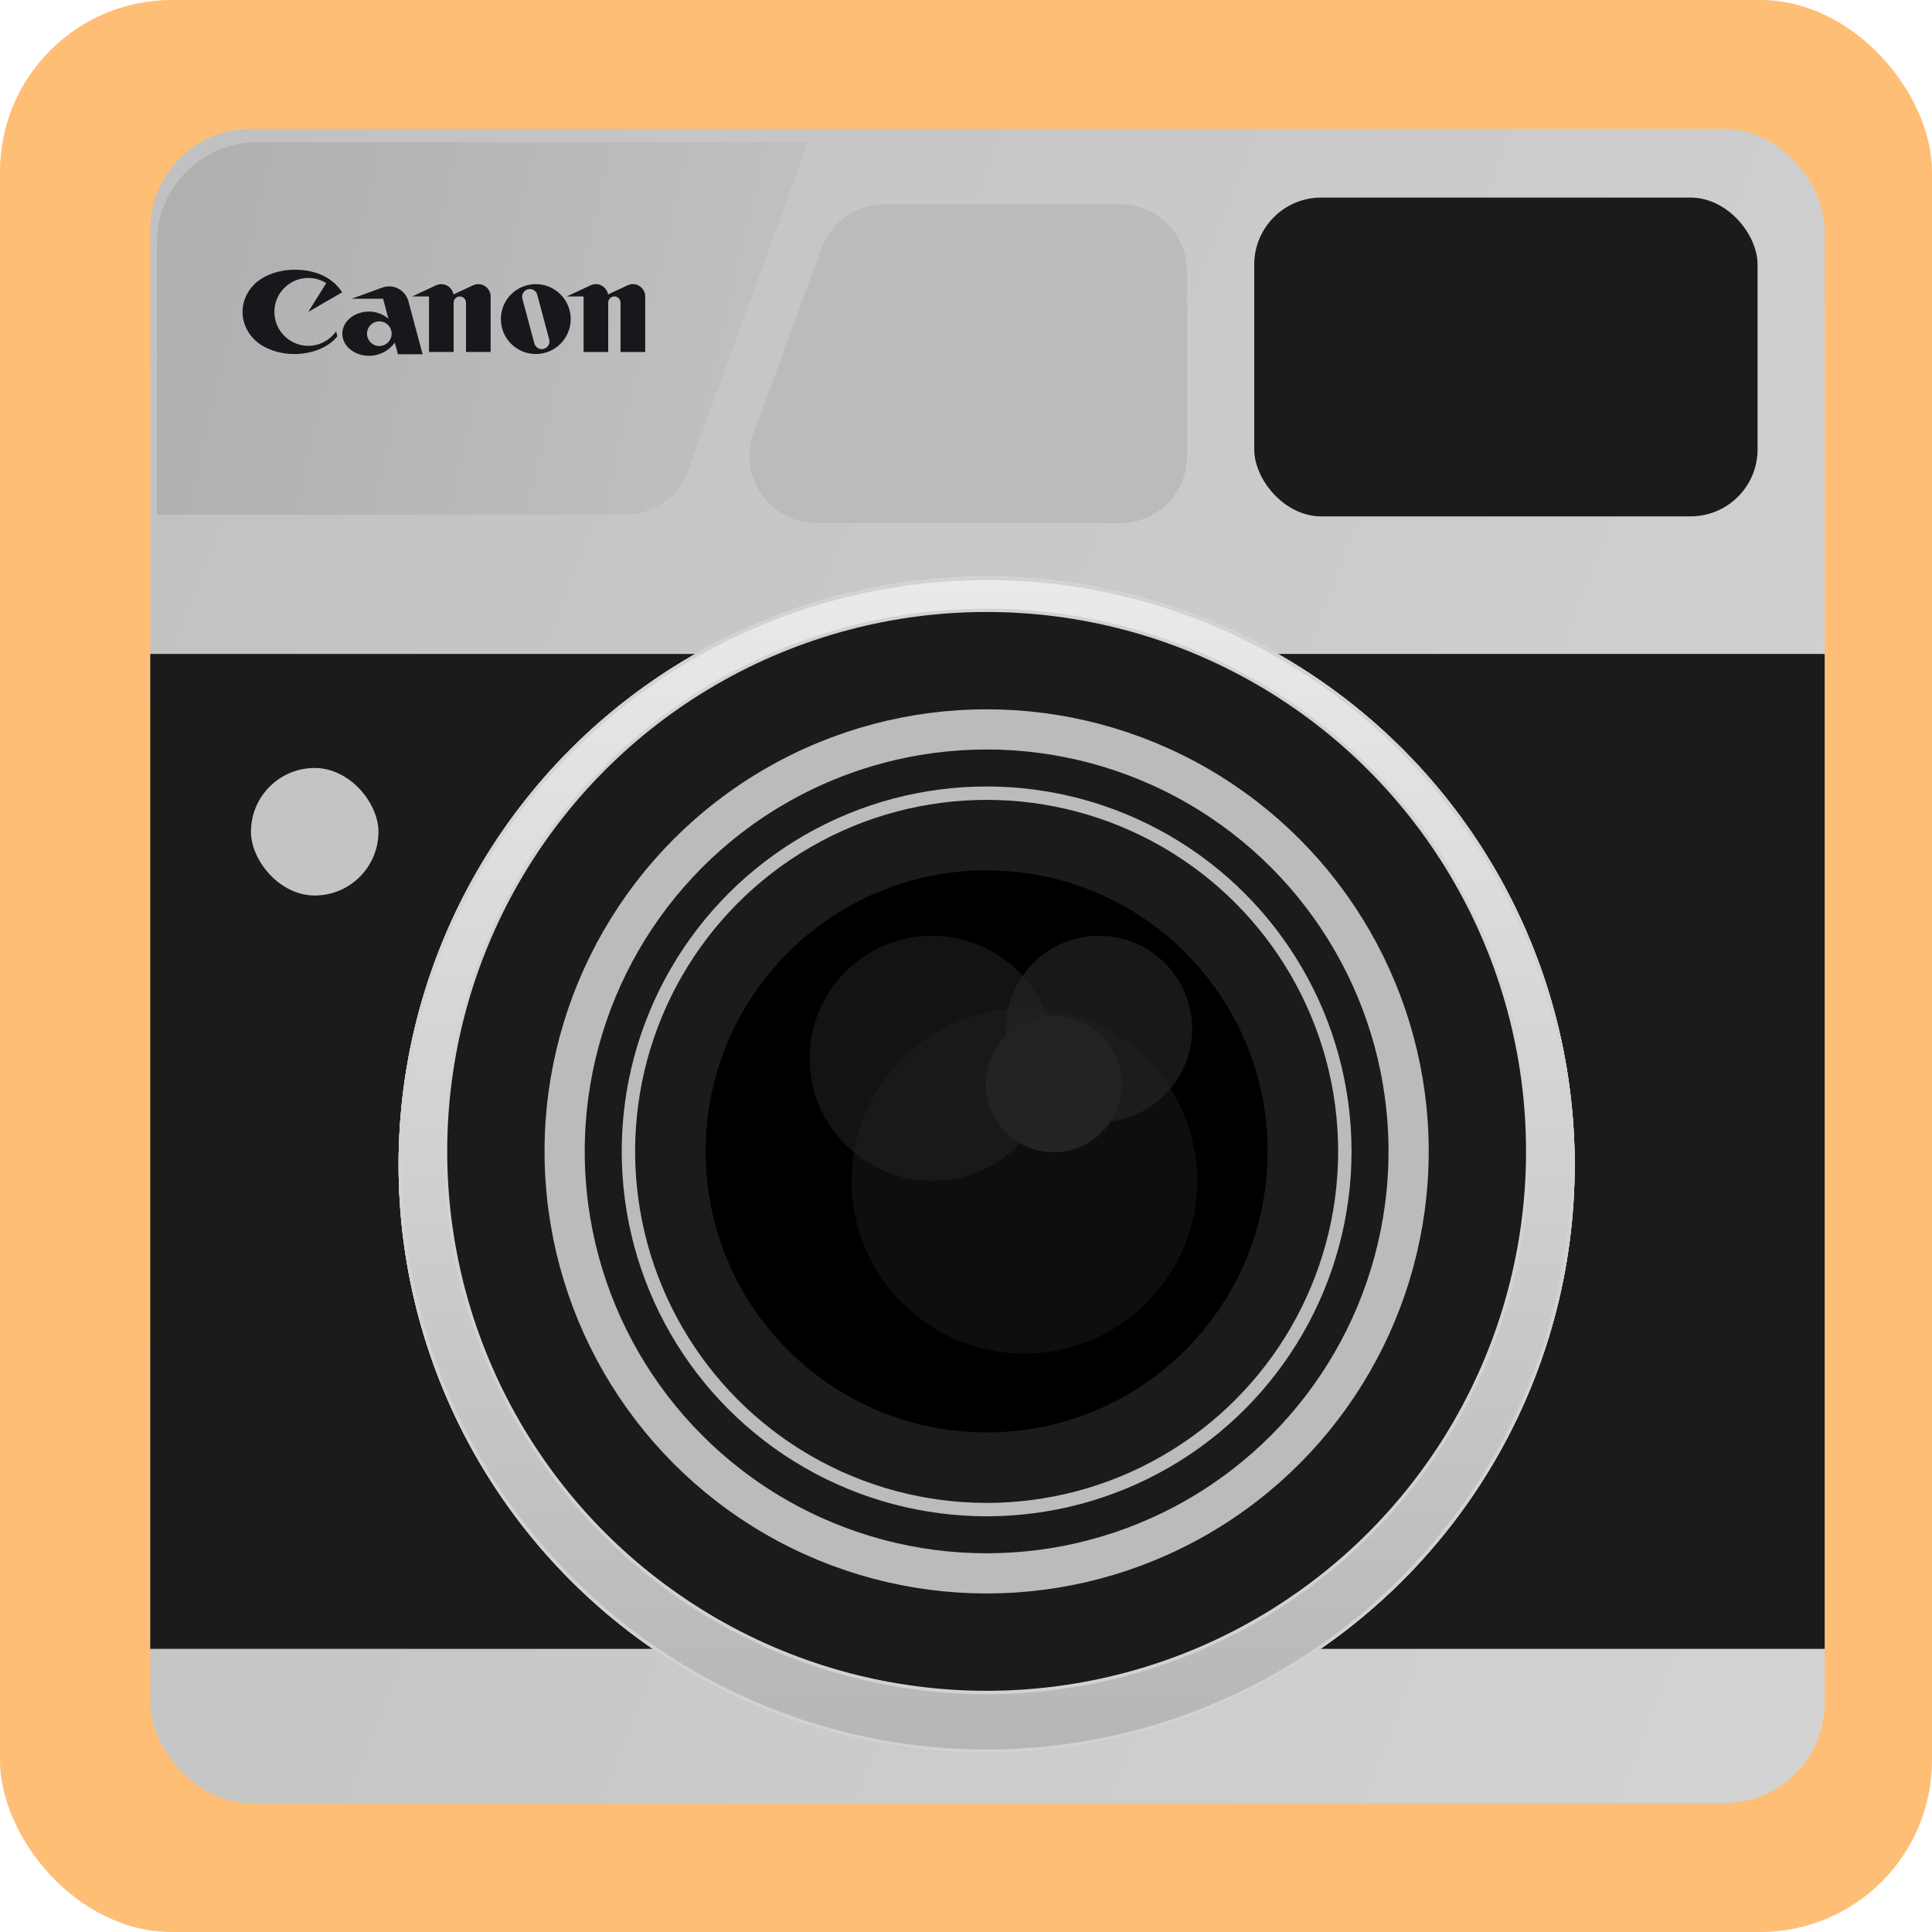 <svg width="90" height="90" viewBox="0 0 90 90" fill="none" xmlns="http://www.w3.org/2000/svg">
<rect width="90" height="90" rx="8" fill="#FFBE76"/>
<rect x="7" y="6" width="78" height="78" rx="4.68" fill="url(#paint0_linear_2380_6086)"/>
<rect x="7" y="30.463" width="78" height="46.347" fill="#1B1B19"/>
<g filter="url(#filter0_d_2380_6086)">
<rect x="11.69" y="35.152" width="5.94" height="5.94" rx="2.97" fill="#C4C4C4"/>
</g>
<g filter="url(#filter1_i_2380_6086)">
<path d="M38.271 11.25C38.722 10.021 39.892 9.204 41.2 9.204H52.181C53.904 9.204 55.301 10.601 55.301 12.324V20.934C55.301 22.657 53.904 24.054 52.181 24.054H38.041C35.872 24.054 34.365 21.896 35.112 19.86L38.271 11.25Z" fill="#BBBBBB"/>
</g>
<g filter="url(#filter2_d_2380_6086)">
<path d="M7 10.68C7 8.095 9.095 6 11.68 6L37.325 6L31.742 21.3C31.293 22.532 30.122 23.351 28.811 23.351H7V10.68Z" fill="url(#paint1_linear_2380_6086)"/>
</g>
<rect x="58.427" y="9.204" width="23.447" height="14.85" rx="3.12" fill="#1B1B19"/>
<g filter="url(#filter3_d_2380_6086)">
<circle cx="45.961" cy="53.636" r="27.394" fill="url(#paint2_linear_2380_6086)"/>
<circle cx="45.961" cy="53.636" r="27.316" stroke="#D3D2D2" stroke-width="0.156"/>
</g>
<circle cx="45.961" cy="53.636" r="25.206" fill="#1B1B19" stroke="#D3D2D2" stroke-width="0.156"/>
<circle cx="45.961" cy="53.636" r="19.658" fill="#1B1B19" stroke="#BBBBBB" stroke-width="1.872"/>
<circle cx="45.961" cy="53.636" r="16.687" fill="#1B1B19" stroke="#BBBBBB" stroke-width="0.624"/>
<circle cx="45.961" cy="53.636" r="13.091" fill="url(#paint3_linear_2380_6086)"/>
<circle cx="49.087" cy="50.51" r="3.165" fill="#232323"/>
<circle cx="51.197" cy="47.931" r="4.338" fill="#232323" fill-opacity="0.7"/>
<circle cx="43.421" cy="49.299" r="5.705" fill="#232323" fill-opacity="0.56"/>
<circle cx="47.719" cy="55.004" r="8.05" fill="#232323" fill-opacity="0.4"/>
<g filter="url(#filter4_d_2380_6086)">
<circle cx="45.961" cy="53.636" r="27.394" fill="url(#paint4_linear_2380_6086)"/>
<circle cx="45.961" cy="53.636" r="27.316" stroke="#D3D2D2" stroke-width="0.156"/>
</g>
<circle cx="45.961" cy="53.636" r="25.206" fill="#1B1B19" stroke="#D3D2D2" stroke-width="0.156"/>
<circle cx="45.961" cy="53.636" r="19.658" fill="#1B1B19" stroke="#BBBBBB" stroke-width="1.872"/>
<circle cx="45.961" cy="53.636" r="16.687" fill="#1B1B19" stroke="#BBBBBB" stroke-width="0.624"/>
<circle cx="45.961" cy="53.636" r="13.091" fill="url(#paint5_linear_2380_6086)"/>
<circle cx="49.087" cy="50.51" r="3.165" fill="#232323"/>
<circle cx="51.197" cy="47.931" r="4.338" fill="#232323" fill-opacity="0.7"/>
<circle cx="43.421" cy="49.299" r="5.705" fill="#232323" fill-opacity="0.56"/>
<circle cx="47.719" cy="55.004" r="8.05" fill="#232323" fill-opacity="0.4"/>
<path d="M14.361 16.11C13.489 16.11 12.782 15.402 12.782 14.529C12.782 13.656 13.489 12.948 14.361 12.948C14.668 12.948 14.955 13.036 15.198 13.188L14.361 14.529L15.936 13.618C15.765 13.345 15.52 13.11 15.223 12.932C14.845 12.705 14.32 12.565 13.739 12.565C12.91 12.565 12.183 12.867 11.777 13.318C11.477 13.652 11.298 14.072 11.298 14.529C11.298 14.986 11.477 15.406 11.777 15.74C12.184 16.192 12.9 16.492 13.715 16.492C14.53 16.492 15.246 16.192 15.653 15.74C15.675 15.715 15.697 15.69 15.717 15.664L15.656 15.434C15.37 15.842 14.897 16.11 14.361 16.11" fill="#17171C"/>
<path d="M19.687 16.502L19.025 14.033C18.919 13.634 18.556 13.341 18.124 13.341C18.012 13.341 17.905 13.361 17.805 13.398L16.381 13.916H17.846L18.096 14.851C17.853 14.642 17.537 14.514 17.191 14.514C16.504 14.514 15.947 14.975 15.947 15.544C15.947 16.113 16.504 16.574 17.191 16.574C17.686 16.574 18.123 16.332 18.393 15.959L18.538 16.502H19.687V16.502ZM17.67 16.119C17.353 16.119 17.096 15.862 17.096 15.544C17.096 15.227 17.353 14.97 17.67 14.97C17.987 14.97 18.244 15.227 18.244 15.544C18.244 15.862 17.987 16.119 17.67 16.119Z" fill="#17171C"/>
<path d="M22.28 13.236C22.194 13.236 22.112 13.255 22.038 13.29L21.124 13.716C21.079 13.444 20.843 13.236 20.558 13.236C20.471 13.236 20.389 13.255 20.315 13.29L19.199 13.81H19.984V16.397H21.132V14.098C21.132 13.939 21.26 13.81 21.419 13.81C21.577 13.81 21.707 13.939 21.707 14.098V16.397H22.855V13.81C22.855 13.493 22.597 13.236 22.28 13.236" fill="#17171C"/>
<path d="M26.586 14.864C26.586 15.763 25.858 16.492 24.96 16.492C24.061 16.492 23.333 15.763 23.333 14.864C23.333 13.965 24.061 13.236 24.96 13.236C25.858 13.236 26.586 13.965 26.586 14.864V14.864ZM25.027 13.73C24.976 13.539 24.78 13.425 24.588 13.476C24.397 13.528 24.283 13.725 24.334 13.916L24.892 15.998C24.944 16.189 25.14 16.303 25.331 16.252C25.523 16.201 25.636 16.004 25.585 15.812L25.027 13.73V13.73Z" fill="#17171C"/>
<path d="M29.482 13.236C29.395 13.236 29.312 13.255 29.238 13.29L28.325 13.716C28.28 13.444 28.044 13.236 27.759 13.236C27.672 13.236 27.59 13.255 27.516 13.29L26.4 13.81H27.185V16.397H28.333V14.098C28.333 13.939 28.461 13.81 28.62 13.81C28.779 13.81 28.907 13.939 28.907 14.098V16.397H30.056V13.81C30.056 13.493 29.799 13.236 29.482 13.236" fill="#17171C"/>
<defs>
<filter id="filter0_d_2380_6086" x="11.066" y="35.152" width="7.188" height="7.188" filterUnits="userSpaceOnUse" color-interpolation-filters="sRGB">
<feFlood flood-opacity="0" result="BackgroundImageFix"/>
<feColorMatrix in="SourceAlpha" type="matrix" values="0 0 0 0 0 0 0 0 0 0 0 0 0 0 0 0 0 0 127 0" result="hardAlpha"/>
<feOffset dy="0.624"/>
<feGaussianBlur stdDeviation="0.312"/>
<feColorMatrix type="matrix" values="0 0 0 0 0 0 0 0 0 0 0 0 0 0 0 0 0 0 1 0"/>
<feBlend mode="normal" in2="BackgroundImageFix" result="effect1_dropShadow_2380_6086"/>
<feBlend mode="normal" in="SourceGraphic" in2="effect1_dropShadow_2380_6086" result="shape"/>
</filter>
<filter id="filter1_i_2380_6086" x="34.919" y="9.204" width="20.382" height="15.162" filterUnits="userSpaceOnUse" color-interpolation-filters="sRGB">
<feFlood flood-opacity="0" result="BackgroundImageFix"/>
<feBlend mode="normal" in="SourceGraphic" in2="BackgroundImageFix" result="shape"/>
<feColorMatrix in="SourceAlpha" type="matrix" values="0 0 0 0 0 0 0 0 0 0 0 0 0 0 0 0 0 0 127 0" result="hardAlpha"/>
<feOffset dy="0.312"/>
<feGaussianBlur stdDeviation="0.156"/>
<feComposite in2="hardAlpha" operator="arithmetic" k2="-1" k3="1"/>
<feColorMatrix type="matrix" values="0 0 0 0 0 0 0 0 0 0 0 0 0 0 0 0 0 0 0.12 0"/>
<feBlend mode="normal" in2="shape" result="effect1_innerShadow_2380_6086"/>
</filter>
<filter id="filter2_d_2380_6086" x="7" y="6" width="30.949" height="18.287" filterUnits="userSpaceOnUse" color-interpolation-filters="sRGB">
<feFlood flood-opacity="0" result="BackgroundImageFix"/>
<feColorMatrix in="SourceAlpha" type="matrix" values="0 0 0 0 0 0 0 0 0 0 0 0 0 0 0 0 0 0 127 0" result="hardAlpha"/>
<feOffset dx="0.312" dy="0.624"/>
<feGaussianBlur stdDeviation="0.156"/>
<feColorMatrix type="matrix" values="0 0 0 0 1 0 0 0 0 1 0 0 0 0 1 0 0 0 0.4 0"/>
<feBlend mode="normal" in2="BackgroundImageFix" result="effect1_dropShadow_2380_6086"/>
<feBlend mode="normal" in="SourceGraphic" in2="effect1_dropShadow_2380_6086" result="shape"/>
</filter>
<filter id="filter3_d_2380_6086" x="17.007" y="25.306" width="57.908" height="57.908" filterUnits="userSpaceOnUse" color-interpolation-filters="sRGB">
<feFlood flood-opacity="0" result="BackgroundImageFix"/>
<feColorMatrix in="SourceAlpha" type="matrix" values="0 0 0 0 0 0 0 0 0 0 0 0 0 0 0 0 0 0 127 0" result="hardAlpha"/>
<feOffset dy="0.624"/>
<feGaussianBlur stdDeviation="0.78"/>
<feColorMatrix type="matrix" values="0 0 0 0 0 0 0 0 0 0 0 0 0 0 0 0 0 0 0.2 0"/>
<feBlend mode="normal" in2="BackgroundImageFix" result="effect1_dropShadow_2380_6086"/>
<feBlend mode="normal" in="SourceGraphic" in2="effect1_dropShadow_2380_6086" result="shape"/>
</filter>
<filter id="filter4_d_2380_6086" x="17.007" y="25.306" width="57.908" height="57.908" filterUnits="userSpaceOnUse" color-interpolation-filters="sRGB">
<feFlood flood-opacity="0" result="BackgroundImageFix"/>
<feColorMatrix in="SourceAlpha" type="matrix" values="0 0 0 0 0 0 0 0 0 0 0 0 0 0 0 0 0 0 127 0" result="hardAlpha"/>
<feOffset dy="0.624"/>
<feGaussianBlur stdDeviation="0.78"/>
<feColorMatrix type="matrix" values="0 0 0 0 0 0 0 0 0 0 0 0 0 0 0 0 0 0 0.2 0"/>
<feBlend mode="normal" in2="BackgroundImageFix" result="effect1_dropShadow_2380_6086"/>
<feBlend mode="normal" in="SourceGraphic" in2="effect1_dropShadow_2380_6086" result="shape"/>
</filter>
<linearGradient id="paint0_linear_2380_6086" x1="7.905" y1="7.602" x2="99.908" y2="43.72" gradientUnits="userSpaceOnUse">
<stop stop-color="#C1C1C1"/>
<stop offset="1" stop-color="#D3D3D3"/>
</linearGradient>
<linearGradient id="paint1_linear_2380_6086" x1="9.633" y1="6" x2="36.556" y2="12.256" gradientUnits="userSpaceOnUse">
<stop stop-color="#B0B0B0"/>
<stop offset="1" stop-color="#C0C0C0"/>
</linearGradient>
<linearGradient id="paint2_linear_2380_6086" x1="45.961" y1="26.242" x2="45.961" y2="81.03" gradientUnits="userSpaceOnUse">
<stop stop-color="#EAEAEA"/>
<stop offset="1" stop-color="#B6B6B6"/>
</linearGradient>
<linearGradient id="paint3_linear_2380_6086" x1="46" y1="66.727" x2="46" y2="40.545" gradientUnits="userSpaceOnUse">
<stop/>
<stop offset="1"/>
</linearGradient>
<linearGradient id="paint4_linear_2380_6086" x1="45.961" y1="26.242" x2="45.961" y2="81.03" gradientUnits="userSpaceOnUse">
<stop stop-color="#EAEAEA"/>
<stop offset="1" stop-color="#B6B6B6"/>
</linearGradient>
<linearGradient id="paint5_linear_2380_6086" x1="46" y1="66.727" x2="46" y2="40.545" gradientUnits="userSpaceOnUse">
<stop/>
<stop offset="1"/>
</linearGradient>
</defs>
</svg>
